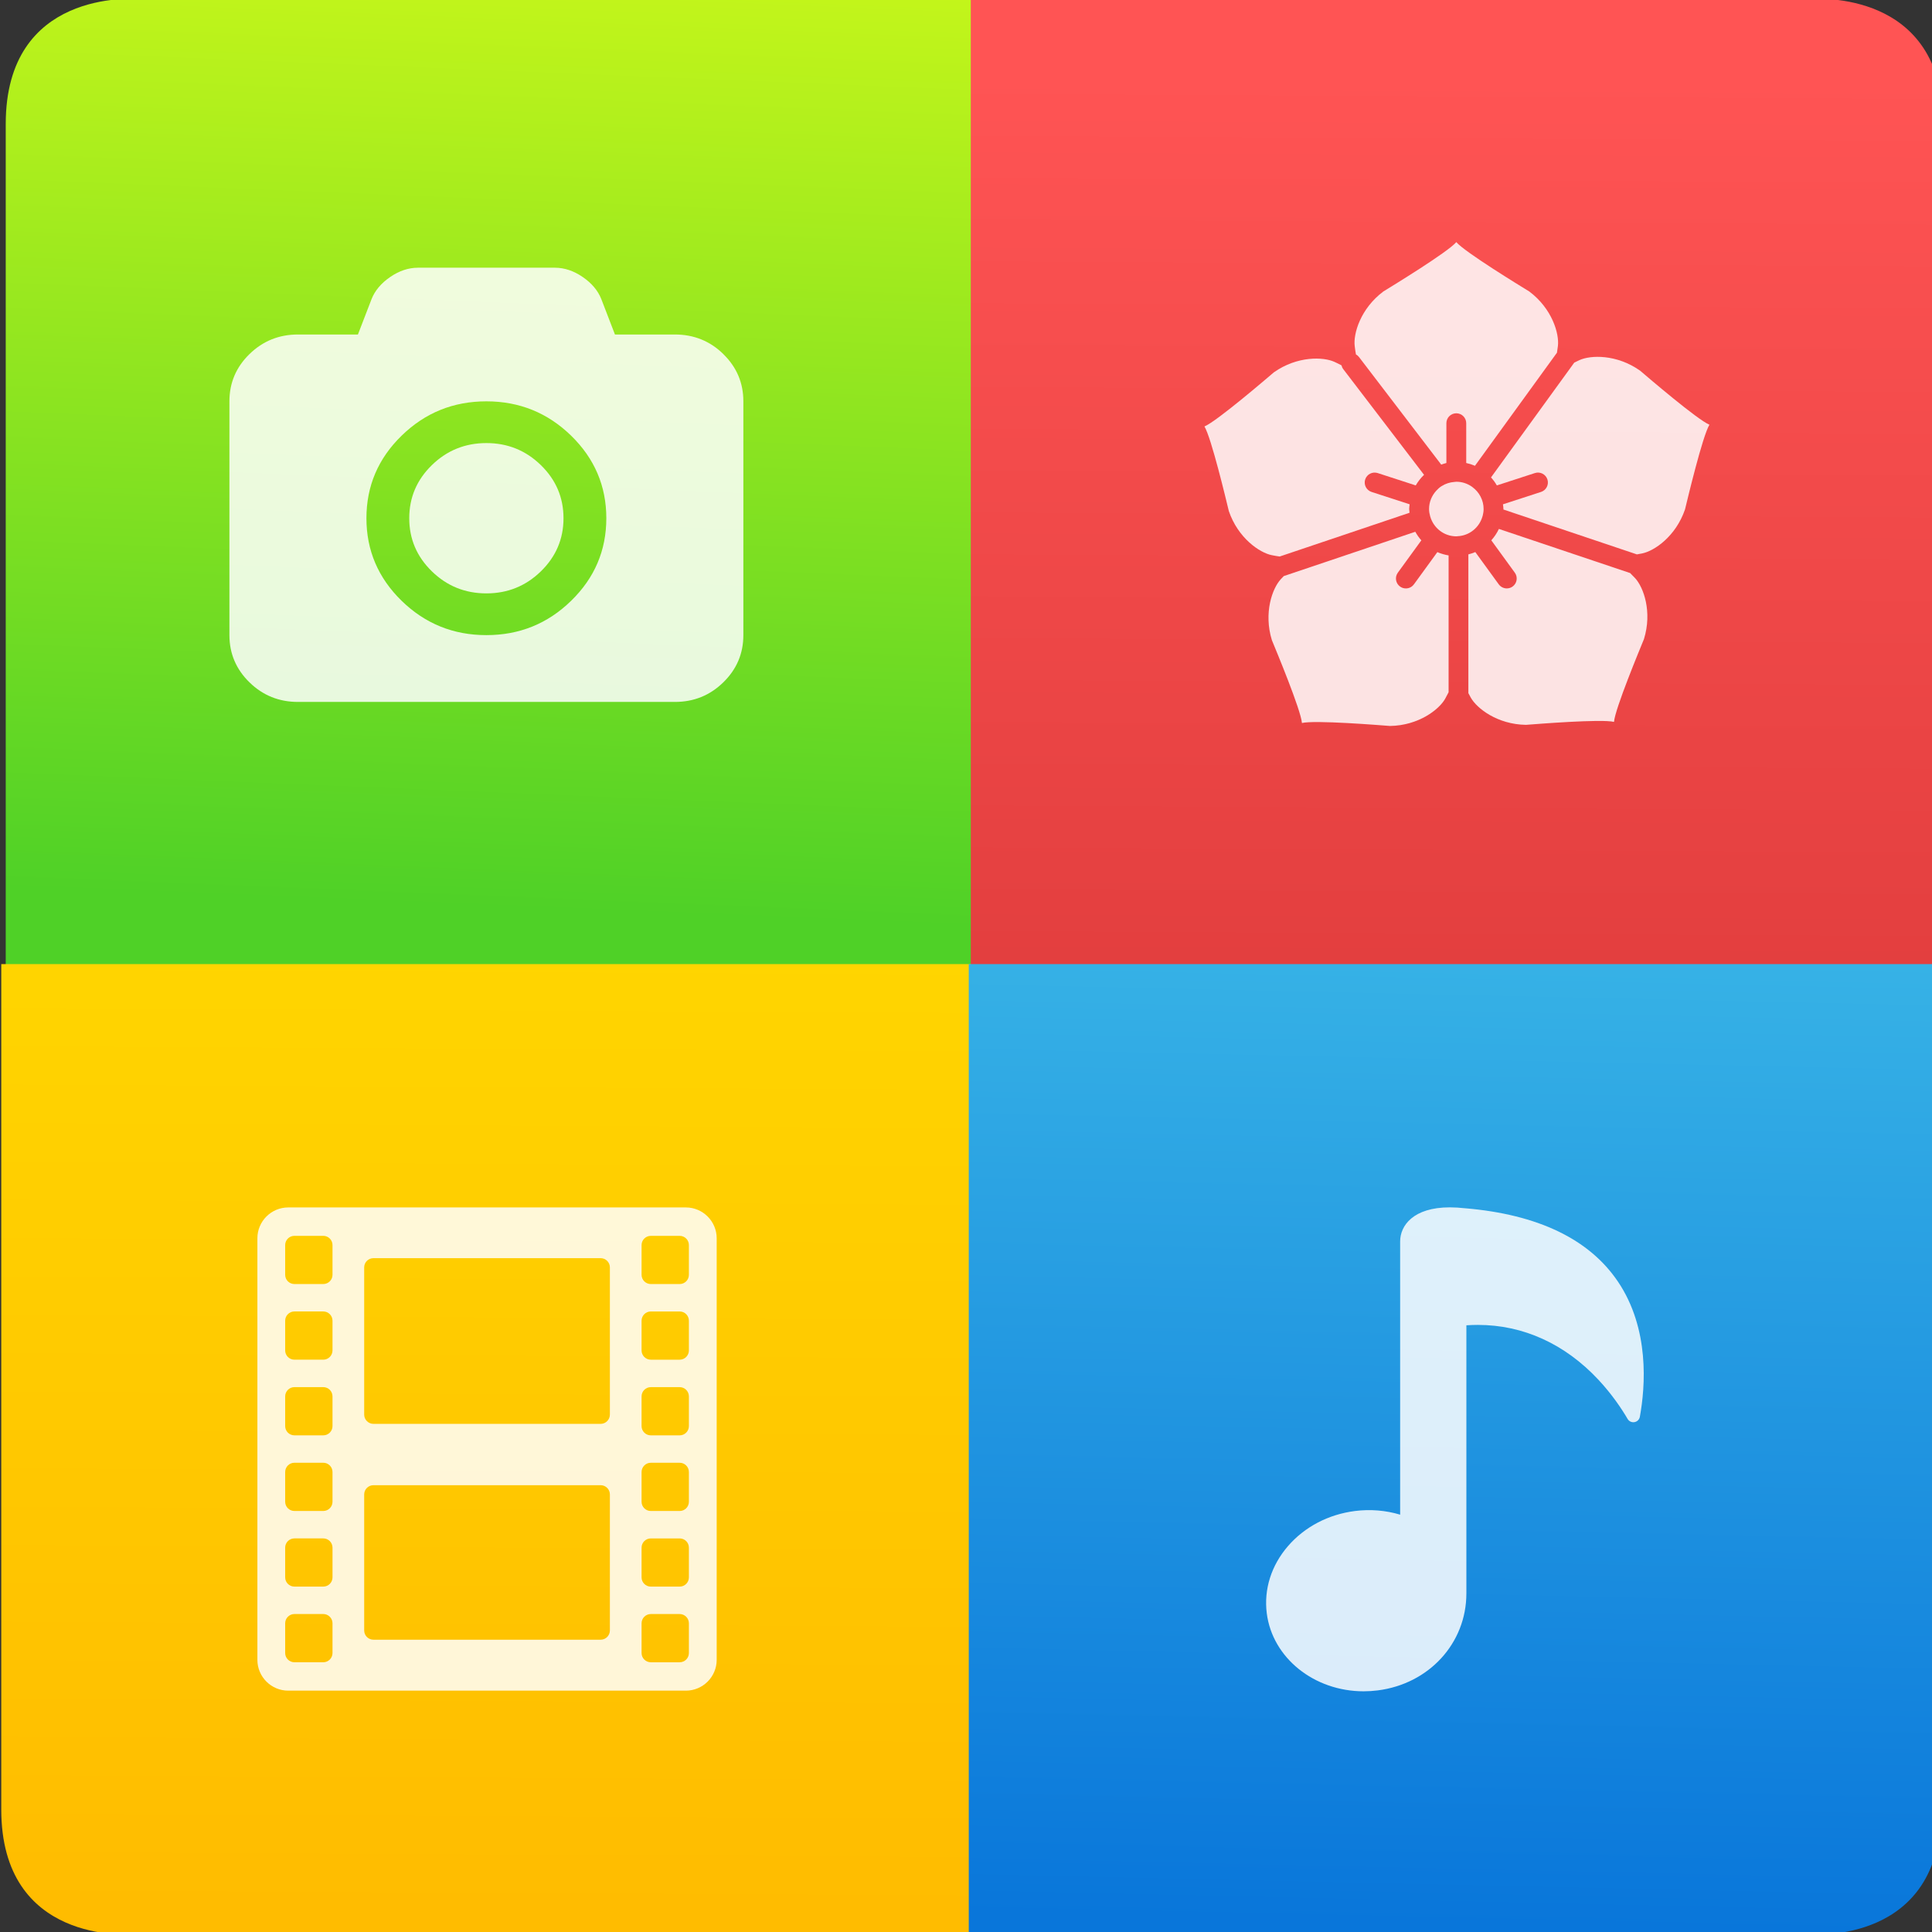 <svg xmlns="http://www.w3.org/2000/svg" viewBox="0 0 48 48"><rect x="0" y="0" width="48" height="48" fill="#333333" stroke="none"/><defs><linearGradient id="3" gradientUnits="userSpaceOnUse" gradientTransform="matrix(.436-0.0 0.0.415 51.921-88.24)" x1="23.69" y1="264.74" x2="24.303" y2="154.71"><stop stop-color="#c52828"/><stop offset="1" stop-color="#ff5454"/></linearGradient><linearGradient id="2" gradientUnits="userSpaceOnUse" gradientTransform="matrix(.436-0.0 0.0.415 51.921-88.24)" x1="23.69" y1="264.74" x2="24.303" y2="154.71"><stop stop-color="#ffbc00"/><stop offset="1" stop-color="#ffec00"/></linearGradient><linearGradient y2="147.64" x2="3.419" y1="204.55" x1=".967" gradientUnits="userSpaceOnUse" id="0" gradientTransform="matrix(.436-0.0 0.0.415 52.03-88.13)"><stop stop-color="#4fd127"/><stop offset="1" stop-color="#c6f61a"/></linearGradient><linearGradient gradientTransform="matrix(.436-0.0 0.0.415 51.921-88.24)" id="1" gradientUnits="userSpaceOnUse" x1="23.69" y1="264.74" x2="26.18" y2="157.46"><stop stop-color="#0976da"/><stop offset="1" stop-color="#5de5f0"/></linearGradient></defs><g transform="matrix(.227 0 0 .227-51.801 16.962)" enable-background="new"><g transform="matrix(4.414 0 0 4.414 59.28 39.36)"><g fill-rule="evenodd"><path d="m41.721-25.872h20.8v24.06h-24.11v-20.959c0-3.332 3.134-3.103 3.309-3.103" fill="url(#0)"/><path d="m41.609 22.12h20.801v-24.06h-24.11v20.959c0 3.332 3.134 3.103 3.309 3.103" fill="url(#2)"/><path d="m83.14-25.872h-20.8v24.06h24.11v-20.959c0-3.332-3.134-3.103-3.309-3.103" fill="url(#3)"/><path d="m83.09 22.12h-20.8v-24.06h24.11v20.959c0 3.332-3.134 3.103-3.309 3.103" fill="url(#1)"/></g><path d="m401.94 543.64c-.422-.413-.932-.619-1.528-.619h-1.892l-.431-1.122c-.107-.27-.303-.502-.587-.697-.284-.195-.576-.293-.874-.293h-4.324c-.298 0-.59.098-.874.293-.284.195-.48.428-.587.697l-.431 1.122h-1.892c-.597 0-1.106.206-1.529.619-.422.413-.633.911-.633 1.494v7.395c0 .583.211 1.081.633 1.494.422.413.932.619 1.529.619h11.89c.597 0 1.106-.206 1.528-.619.422-.413.633-.911.633-1.494v-7.395c0-.583-.211-1.081-.633-1.494m-4.801 7.804c-.74.724-1.631 1.085-2.673 1.085-1.042 0-1.932-.362-2.673-1.085-.74-.724-1.111-1.594-1.111-2.612 0-1.018.37-1.889 1.111-2.612.74-.724 1.631-1.085 2.673-1.085 1.042 0 1.932.362 2.673 1.085.74.724 1.111 1.594 1.111 2.612 0 1.018-.37 1.889-1.111 2.612m-2.673-4.989c-.67 0-1.243.232-1.719.697-.476.465-.714 1.025-.714 1.68 0 .655.238 1.215.714 1.68.476.465 1.049.697 1.719.697.67 0 1.243-.232 1.719-.697.476-.465.714-1.025.714-1.68 0-.655-.238-1.215-.714-1.68-.476-.465-1.049-.697-1.719-.697" fill="#fff" fill-opacity=".846" transform="matrix(.786 0 0 .784-259.72-443.28)"/></g><g fill="#fff" fill-opacity=".846" transform="matrix(1.086 0 0 1.086 360.02-49.38)" stroke="none" stroke-opacity=".8"><path d="m15.271 12.384c.116.064.222.152.308.264l8.286 10.84c.172-.058.34-.123.52-.162v-4.01c0-.553.447-1 1-1 .553 0 1 .447 1 1v4.01c.306.065.6.159.88.28l8.263-11.396c.038-.225.069-.452.098-.687.144-1.226-.577-3.75-2.885-5.481-.938-.577-6.49-3.966-7.356-4.976-.865 1.01-6.418 4.399-7.356 4.976-2.308 1.731-3.03 4.255-2.885 5.481.035.296.074.578.127.86"/><path d="m7.582 32.751l13.09-4.411c-.001-.126-.038-.246-.038-.374 0-.163.032-.318.048-.477l-3.837-1.246c-.525-.171-.813-.734-.643-1.26.17-.526.736-.812 1.26-.643l3.835 1.245c.231-.394.507-.755.837-1.066l-8.146-10.657c-.088-.116-.144-.245-.175-.378-.229-.122-.461-.236-.706-.348-1.121-.516-3.745-.61-6.104 1.05-.838.713-5.778 4.947-7 5.458.693 1.135 2.2 7.464 2.459 8.533.933 2.73 3.111 4.195 4.321 4.437.273.055.537.101.802.137"/><path d="m21.11 35.555c-.195.271-.5.412-.81.412-.204 0-.409-.062-.587-.191-.446-.323-.546-.948-.221-1.396l2.369-3.26c-.236-.263-.437-.552-.61-.863l-13.255 4.466c-.104.106-.206.215-.31.328-.837.907-1.738 3.373-.888 6.129.419 1.018 2.92 7.02 3.03 8.35 1.294-.309 7.778.214 8.876.298 2.884-.044 4.951-1.662 5.555-2.738.125-.223.24-.44.349-.661v-13.79c-.396-.066-.776-.175-1.133-.332l-2.361 3.248"/><path d="m42.912 34.421l-13.236-4.45c-.197.422-.457.805-.764 1.147l2.369 3.261c.325.447.227 1.072-.221 1.396-.178.129-.383.19-.588.19-.31 0-.613-.144-.81-.412l-2.362-3.251c-.223.1-.459.17-.7.234v13.984c.079.151.16.303.247.457.604 1.076 2.671 2.694 5.555 2.738 1.097-.084 7.582-.605 8.876-.298.105-1.326 2.607-7.332 3.02-8.349.851-2.758-.049-5.223-.888-6.131-.165-.178-.332-.349-.503-.516"/><path d="m43.892 14.01c-2.358-1.66-4.982-1.566-6.104-1.05-.177.082-.348.165-.516.25l-8.389 11.569c.226.247.42.517.588.806l3.836-1.246c.522-.171 1.088.117 1.26.643.171.524-.117 1.089-.643 1.26l-3.838 1.247c.016.159.049.312.049.476 0 .016-.006.031-.006.047l13.455 4.524c.176-.029.352-.06.531-.097 1.211-.242 3.389-1.707 4.32-4.438.26-1.07 1.767-7.398 2.46-8.533-1.225-.511-6.164-4.745-7-5.458"/><path d="m28.03 28.684c.006-.021.014-.039.019-.061.053-.212.088-.43.088-.658 0-.906-.444-1.703-1.121-2.205-.018-.013-.032-.028-.049-.04-.449-.316-.991-.505-1.58-.505-.067 0-.13.015-.195.02-.462.033-.892.174-1.263.408-.018.011-.039.019-.056.031-.19.126-.357.279-.51.447-.445.489-.724 1.132-.724 1.845 0 .251.045.489.108.72.006.021.013.041.019.062.339 1.135 1.38 1.969 2.623 1.969.022 0 .043-.006.065-.007.022 0 .042-.005.064-.006 1.207-.057 2.204-.893 2.512-2.02"/></g><g fill="#fff" fill-opacity=".846"><path d="m36.01 406.82h334.82c14.258 0 25.922-11.656 25.922-25.906v-355.01c0-14.217-11.673-25.906-25.922-25.906h-334.82c-14.29 0-25.939 11.689-25.939 25.906v355.01c0 14.25 11.649 25.906 25.939 25.906m297.5-375.13c0-4.3 3.52-7.771 7.779-7.771h24.304c4.292 0 7.763 3.471 7.763 7.771v25.03c0 4.3-3.471 7.771-7.763 7.771h-24.304c-4.259 0-7.779-3.463-7.779-7.771v-25.03m0 63.67c0-4.3 3.52-7.779 7.779-7.779h24.304c4.292 0 7.763 3.479 7.763 7.779v25.03c0 4.292-3.471 7.795-7.763 7.795h-24.304c-4.259 0-7.779-3.503-7.779-7.795v-25.03m0 63.72c0-4.292 3.52-7.795 7.779-7.795h24.304c4.292 0 7.763 3.503 7.763 7.795v25.04c0 4.259-3.471 7.763-7.763 7.763h-24.304c-4.259 0-7.779-3.503-7.779-7.763v-25.04m0 63.67c0-4.3 3.52-7.795 7.779-7.795h24.304c4.292 0 7.763 3.495 7.763 7.795v25.04c0 4.292-3.471 7.771-7.763 7.771h-24.304c-4.259 0-7.779-3.479-7.779-7.771v-25.04m0 63.67c0-4.3 3.52-7.771 7.779-7.771h24.304c4.292 0 7.763 3.463 7.763 7.771v25.05c0 4.276-3.471 7.755-7.763 7.755h-24.304c-4.259 0-7.779-3.479-7.779-7.755v-25.05m0 63.67c0-4.276 3.52-7.771 7.779-7.771h24.304c4.292 0 7.763 3.495 7.763 7.771v25.08c0 4.243-3.471 7.755-7.763 7.755h-24.304c-4.259 0-7.779-3.503-7.779-7.755v-25.08m-233.53-299.62c0-4.3 3.503-7.771 7.795-7.771h191.3c4.268 0 7.763 3.471 7.763 7.771v123.94c0 4.259-3.495 7.795-7.763 7.795h-191.3c-4.292 0-7.795-3.536-7.795-7.795-0 0-0-123.94-0-123.94m0 191.12c0-4.268 3.503-7.747 7.795-7.747h191.3c4.268 0 7.763 3.479 7.763 7.747v114.57c0 4.276-3.495 7.771-7.763 7.771h-191.3c-4.292 0-7.795-3.495-7.795-7.771-0 0-0-114.57-0-114.57m-66.52-209.91c0-4.3 3.495-7.771 7.779-7.771h24.313c4.268 0 7.755 3.471 7.755 7.771v25.03c0 4.3-3.487 7.771-7.755 7.771h-24.313c-4.284 0-7.779-3.463-7.779-7.771 0 0 0-25.03 0-25.03m0 63.67c0-4.3 3.495-7.779 7.779-7.779h24.313c4.268 0 7.755 3.479 7.755 7.779v25.03c0 4.292-3.487 7.795-7.755 7.795h-24.313c-4.284 0-7.779-3.503-7.779-7.795 0 0 0-25.03 0-25.03m0 63.72c0-4.292 3.495-7.795 7.779-7.795h24.313c4.268 0 7.755 3.503 7.755 7.795v25.04c0 4.259-3.487 7.763-7.755 7.763h-24.313c-4.284 0-7.779-3.503-7.779-7.763 0 0 0-25.04 0-25.04m0 63.67c0-4.3 3.495-7.795 7.779-7.795h24.313c4.268 0 7.755 3.495 7.755 7.795v25.04c0 4.292-3.487 7.771-7.755 7.771h-24.313c-4.284 0-7.779-3.479-7.779-7.771 0 0 0-25.04 0-25.04m0 63.67c0-4.3 3.495-7.771 7.779-7.771h24.313c4.268 0 7.755 3.463 7.755 7.771v25.05c0 4.276-3.487 7.755-7.755 7.755h-24.313c-4.284 0-7.779-3.479-7.779-7.755 0 0 0-25.05 0-25.05m0 63.67c0-4.276 3.495-7.771 7.779-7.771h24.313c4.268 0 7.755 3.495 7.755 7.771v25.08c0 4.243-3.487 7.755-7.755 7.755h-24.313c-4.284 0-7.779-3.503-7.779-7.755 0-0 0-25.08 0-25.08" transform="matrix(.13 0 0 .13 255.06 57.43)" stroke="none" stroke-opacity=".8"/><path d="m405.28 65.55c-3.138-4.656-8.768-7.358-16.72-8.03l-.013-0c-.586-.066-1.149-.1-1.673-.1-4.01 0-5.432 2.01-5.432 3.725v29.91c-1.577-.475-3.268-.612-4.939-.401-2.911.367-5.518 1.734-7.343 3.848-1.824 2.114-2.647 4.723-2.316 7.345.614 4.869 5.171 8.54 10.599 8.54.51 0 1.027-.033 1.537-.097 5.627-.71 9.711-5.173 9.711-10.612v-29.349c.422-.028.846-.043 1.258-.043 4.961 0 9.522 2.075 13.191 6 1.512 1.619 2.574 3.228 3.198 4.294.153.261.452.401.752.347.298-.053.533-.286.587-.584.602-3.304 1.091-9.62-2.397-14.795" stroke-width="1.317"/></g></g></svg>